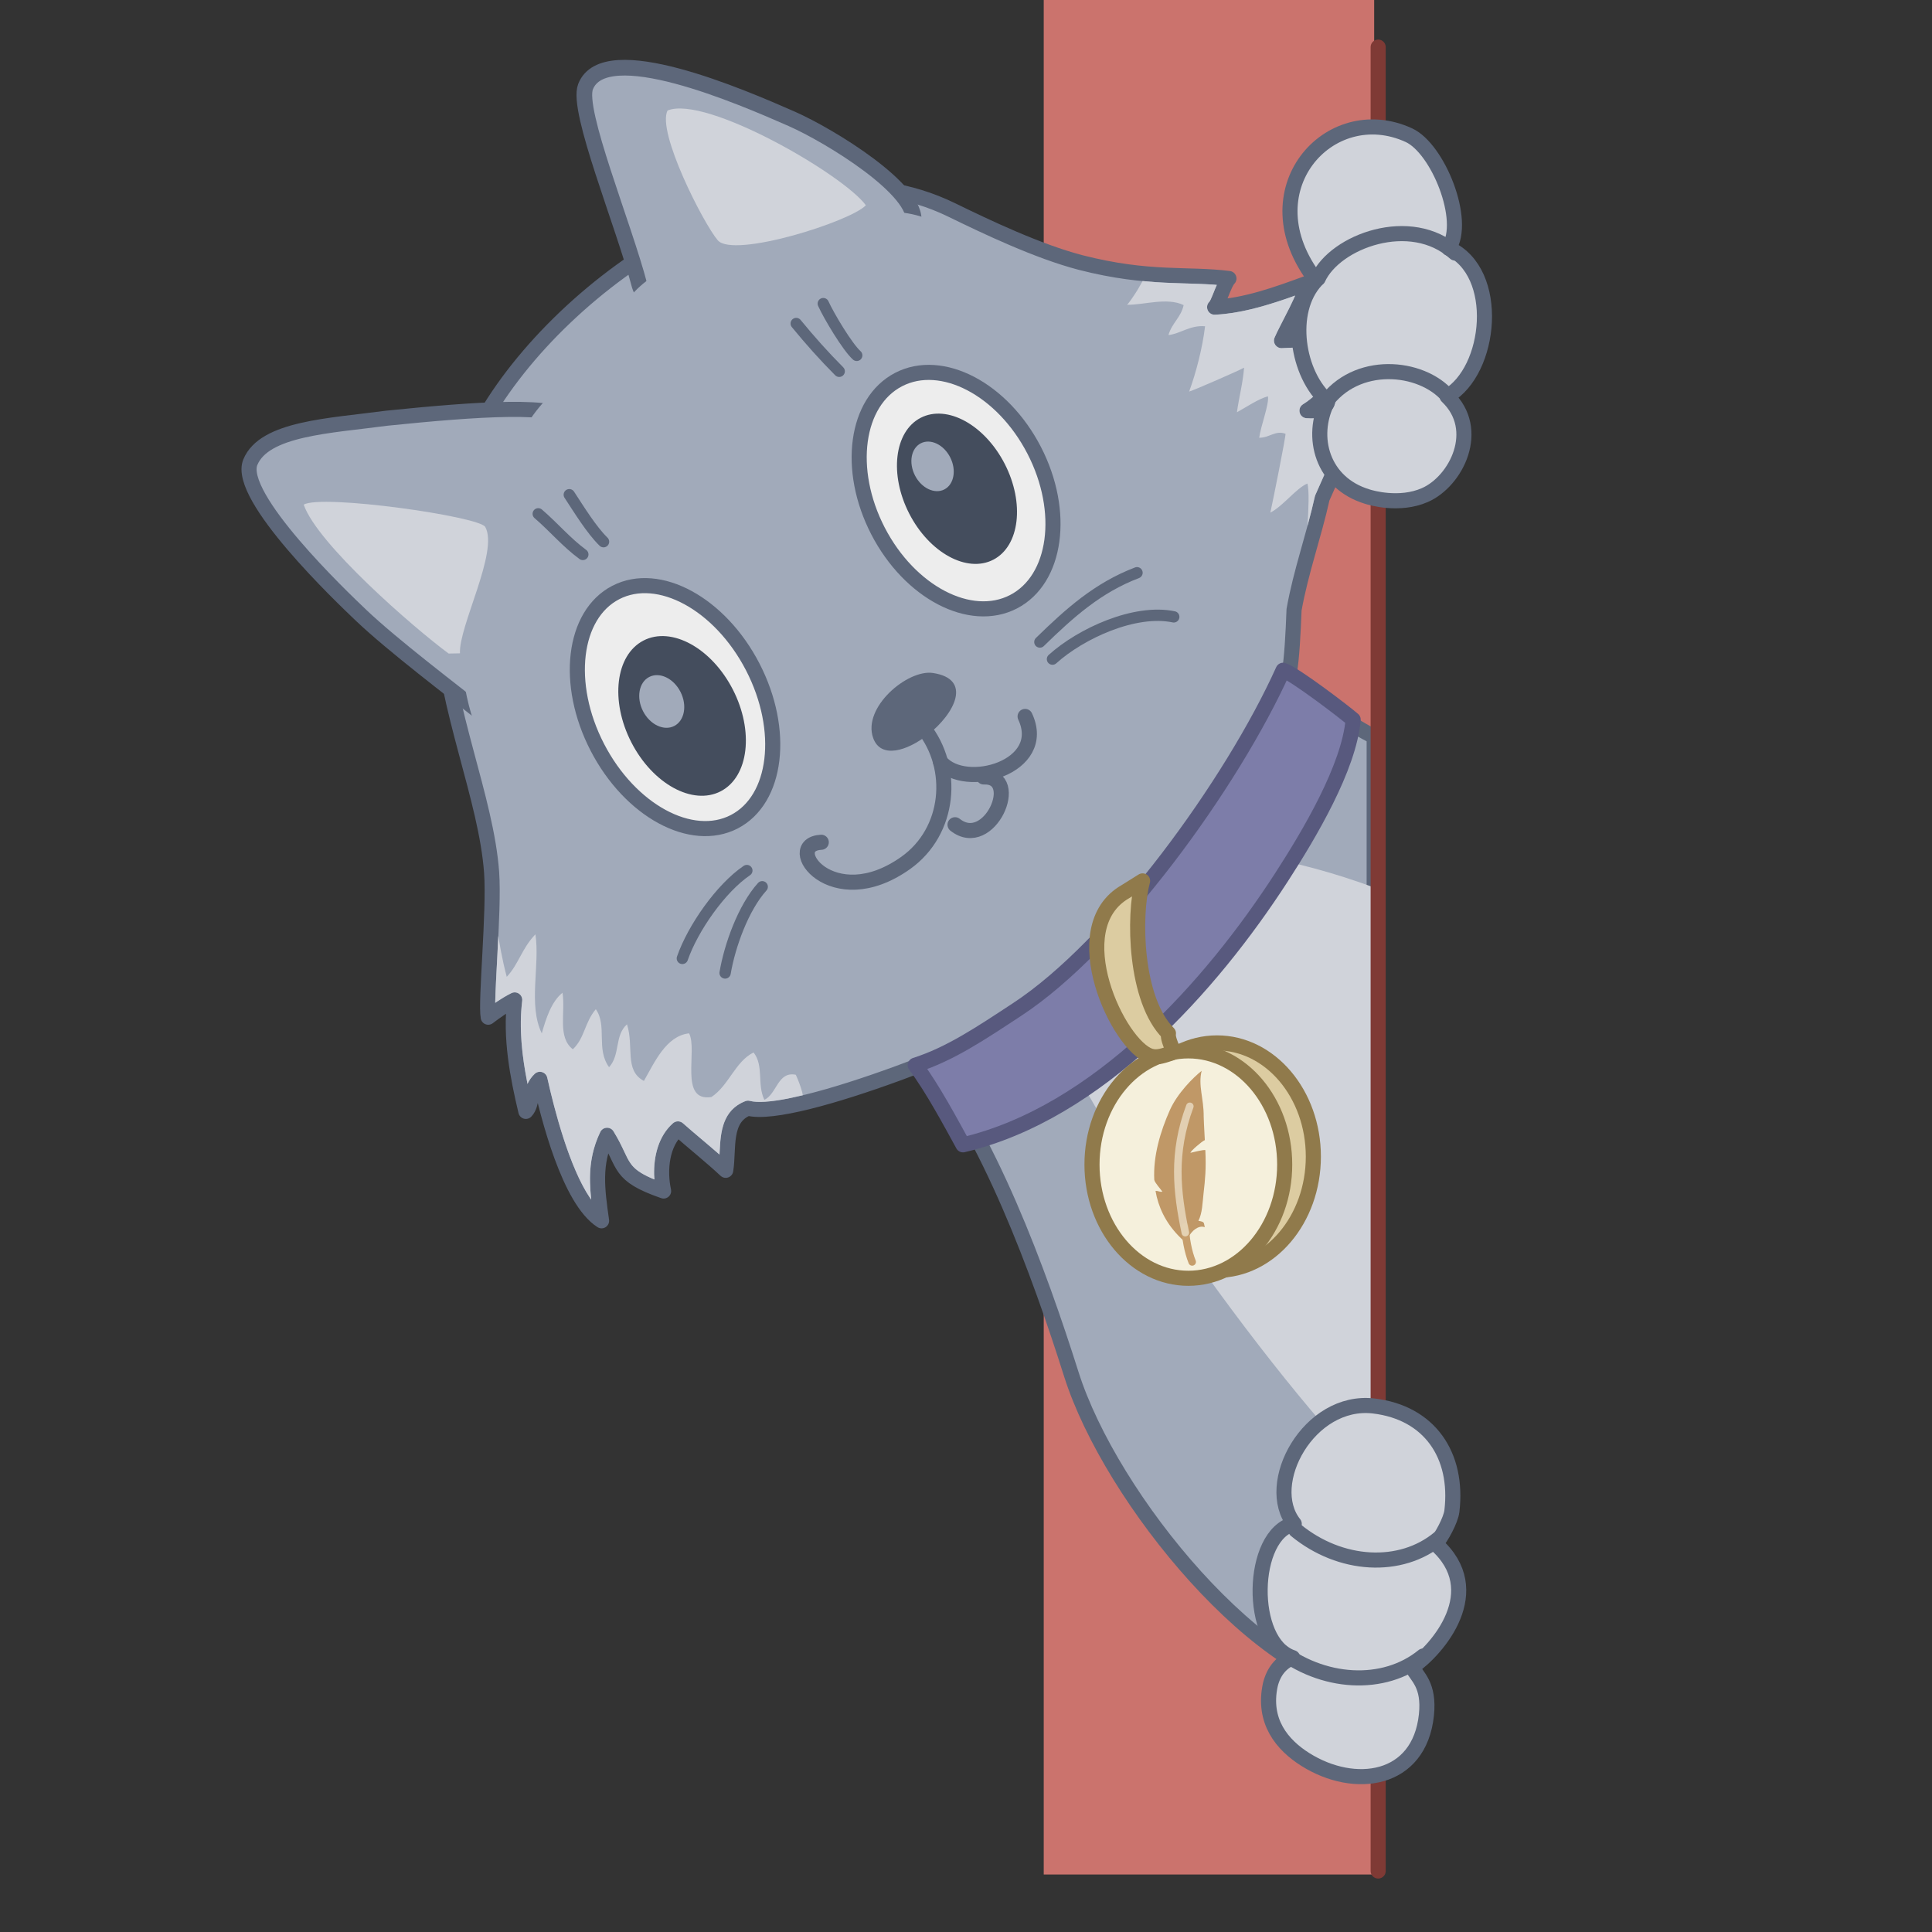 <?xml version="1.0" encoding="UTF-8" standalone="no"?>
<!DOCTYPE svg PUBLIC "-//W3C//DTD SVG 1.1//EN" "http://www.w3.org/Graphics/SVG/1.1/DTD/svg11.dtd">
<svg stroke-width="0.501" stroke-linejoin="bevel" fill-rule="evenodd" xmlns:xlink="http://www.w3.org/1999/xlink" xmlns="http://www.w3.org/2000/svg" version="1.1" overflow="visible" width="192pt" height="192pt" viewBox="0 0 192 192"><rect x="0" y="0" width="192" height="192" fill="#333333" stroke="none"/><script xmlns=""/>
 <defs>
  <radialGradient id="RadialGradient" gradientUnits="userSpaceOnUse" cx="0" cy="0" r="29.685" gradientTransform="translate(138.543 78.909) rotate(178.728) scale(1 2.405)">
   <stop offset="0" stop-color="#ffffff"/>
   <stop offset="0.1" stop-color="#f6f6f6"/>
   <stop offset="0.2" stop-color="#ececec"/>
   <stop offset="0.3" stop-color="#dedede"/>
   <stop offset="0.4" stop-color="#cecece"/>
   <stop offset="0.5" stop-color="#b8b8b8"/>
   <stop offset="0.6" stop-color="#9b9b9b"/>
   <stop offset="0.7" stop-color="#727272"/>
   <stop offset="0.8" stop-color="#484848"/>
   <stop offset="0.9" stop-color="#232323"/>
   <stop offset="1" stop-color="#000000"/>
  </radialGradient>
 </defs>
 <g id="Document" fill="none" stroke="black" font-family="Times New Roman" font-size="16" transform="scale(1 -1)">
  <g id="Spread" transform="translate(0 -192)">
   <g id="Layer 1">
    <mask id="TranspMask">
     <rect x="-10%" y="-10%" width="120%" height="120%" fill="url(#RadialGradient)" stroke="none"/>
    </mask>
    <path d="M 103.725,197.999 L 103.725,5.714 L 136.564,5.714 L 136.564,197.999 L 103.725,197.999 Z" fill="#cb736d" stroke="none" stroke-linecap="round" stroke-width="0.75" stroke-linejoin="miter" marker-start="none" marker-end="none" stroke-miterlimit="79.84" mask="url(#TranspMask)"/>
    <path d="M 106.464,55.439 C 103.259,65.569 98.236,79.347 91.504,87.627 C 91.209,87.991 90.907,88.341 90.599,88.674 C 92.084,90.72 95.403,95.85 96.81,98.328 C 100.743,105.254 113.589,125.848 121.657,126.34 C 126.717,126.648 131.345,121.632 135.742,119.218 C 136.013,119.069 136.287,118.928 136.564,118.794 L 136.565,23.979 L 136.565,23.964 C 125.493,24.645 110.387,43.038 106.464,55.439 Z" stroke-linejoin="round" stroke-linecap="round" stroke="#5d677a" stroke-width="1.5" fill="#a1aaba" marker-start="none" marker-end="none" stroke-miterlimit="79.84"/>
    <path d="M 104.122,91.966 C 100.547,111.038 121.26,109.454 136.565,103.798 L 136.565,44.9 L 136.565,44.896 C 124.063,57.525 105.379,85.254 104.122,91.966 Z" stroke-linejoin="round" stroke-linecap="round" fill="#d0d3da" stroke-width="0.75" stroke="none" marker-start="none" marker-end="none" stroke-miterlimit="79.84"/>
    <path d="M 136.961,187.318 L 136.961,6.063" fill="none" stroke="#7f3a35" stroke-width="1.5" stroke-linecap="round" stroke-linejoin="round" stroke-miterlimit="79.84"/>
    <path d="M 107.413,165.905 C 114.219,164.164 118.012,164.848 122.132,164.322 C 121.648,163.863 121.101,161.791 120.707,161.474 C 123.719,161.614 126.879,162.74 129.886,163.848 C 129.891,162.836 127.814,159.265 127.354,158.15 C 129.373,158.235 133.505,158.467 135.425,158.308 C 134.671,156.333 132.339,152.69 129.886,151.187 C 132.225,150.988 132.681,152.423 134.792,150.395 C 134.682,149.921 132.904,145.841 131.401,142.498 C 130.566,138.727 129.285,135.234 128.602,131.406 C 128.513,129.046 128.38,126.593 128.145,125.232 C 126.44,115.326 112.668,97.044 104.09,91.839 C 99.357,88.967 79.014,80.647 74.337,81.869 C 71.82,80.888 72.47,77.806 72.121,75.697 C 70.683,77.045 68.717,78.618 67.374,79.812 C 65.759,78.391 65.499,75.723 65.949,73.639 C 61.348,75.24 62.182,76.155 60.331,79.178 C 58.982,76.358 59.342,73.829 59.783,70.679 C 56.56,72.737 54.475,81.064 53.655,84.738 C 52.564,83.721 52.988,82.313 52.26,81.552 C 51.429,85.048 50.691,88.86 51.152,92.631 C 50.282,92.202 49.248,91.471 48.519,90.912 C 48.231,92.412 49.137,101.401 48.857,105.291 C 48.328,112.649 44.336,121.393 43.793,130.455 C 43.318,138.368 44.69,144.319 47.908,150.079 C 55.764,164.137 77.801,179.322 94.594,171.128 C 97.994,169.469 103.14,167.013 107.413,165.905 Z" stroke-linejoin="round" stroke-linecap="round" fill="#a1aaba" stroke-width="1.5" stroke="#5d677a" marker-start="none" marker-end="none" stroke-miterlimit="79.84"/>
    <path d="M 58.755,72.785 L 58.663,72.907 C 56.593,75.94 55.096,81.716 54.386,84.901 C 54.26,85.466 53.566,85.681 53.143,85.286 C 52.841,85.005 52.625,84.688 52.465,84.365 L 52.43,84.267 L 52.406,84.376 C 51.878,87.058 51.563,89.818 51.896,92.539 C 51.968,93.13 51.353,93.566 50.82,93.303 C 50.35,93.071 49.845,92.763 49.365,92.443 L 49.215,92.338 L 49.215,92.375 C 49.237,93.46 49.323,95.103 49.433,97.165 L 49.514,98.991 L 49.783,97.466 C 49.952,96.596 50.14,95.745 50.361,94.925 C 51.551,96.188 51.85,97.746 53.209,99.146 C 53.679,96.083 52.466,92.117 53.842,89.307 C 54.261,90.765 54.776,92.435 55.9,93.343 C 56.216,91.409 55.369,88.925 56.928,87.725 C 58.12,88.848 58.07,90.344 59.211,91.707 C 60.373,90.046 59.203,87.768 60.529,85.945 C 61.665,87.195 61.05,89.077 62.309,90.204 C 63.026,87.953 62.019,85.629 63.991,84.579 C 65.03,86.386 66.188,89.063 68.481,89.307 C 69.357,87.626 67.453,82.487 70.697,82.977 C 72.428,84.117 73.068,86.514 74.891,87.408 C 75.934,86.06 75.214,84.269 75.96,82.7 C 77.215,83.281 77.274,85.557 79.085,85.192 C 79.351,84.617 79.563,84.037 79.724,83.453 L 79.78,83.157 L 78.265,82.819 C 76.592,82.493 75.289,82.394 74.526,82.594 C 74.373,82.634 74.211,82.625 74.064,82.567 C 71.8,81.685 71.618,79.509 71.522,77.592 L 71.504,77.259 L 71.465,77.294 C 70.224,78.377 68.832,79.517 67.872,80.372 C 67.589,80.624 67.162,80.625 66.878,80.375 C 65.438,79.108 64.957,77.093 65.005,75.242 L 65.039,74.786 L 64.759,74.9 C 63.568,75.422 63.054,75.857 62.711,76.321 C 62.154,77.073 62.01,77.871 60.97,79.569 C 60.66,80.075 59.91,80.036 59.654,79.501 C 58.559,77.212 58.514,75.092 58.745,72.858 L 58.755,72.785 Z" stroke-linejoin="round" stroke-linecap="round" fill="#d0d3da" stroke-width="0" stroke="none" marker-start="none" marker-end="none" stroke-miterlimit="79.84"/>
    <path d="M 129.926,143.947 C 128.82,143.488 127.494,141.69 126.246,141.058 C 126.477,142.093 127.811,148.724 127.75,148.892 C 126.771,149.269 126.137,148.486 125.139,148.496 C 125.296,149.694 126.132,151.801 126.009,152.611 C 125.106,152.394 123.784,151.497 122.923,151.028 C 123.14,152.566 123.524,153.969 123.635,155.46 C 123.215,155.215 118.693,153.228 118.175,153.086 C 118.853,154.931 119.501,157.411 119.758,159.575 C 118.267,159.711 117.265,158.811 116.118,158.704 C 116.489,159.945 117.36,160.444 117.63,161.679 C 115.967,162.479 113.647,161.683 112.003,161.711 C 112.117,161.79 112.602,162.47 113.053,163.196 L 113.553,164.071 L 114.836,163.961 C 116.994,163.816 118.839,163.832 120.573,163.716 L 120.928,163.682 L 120.76,163.307 C 120.582,162.872 120.426,162.456 120.304,162.206 L 120.199,162.028 L 120.167,161.995 C 119.697,161.508 120.065,160.693 120.741,160.724 C 123.101,160.834 125.53,161.521 127.857,162.322 L 128.709,162.628 L 128.551,162.266 C 128.426,161.993 128.281,161.692 128.12,161.367 C 127.571,160.262 126.903,159.023 126.66,158.436 C 126.452,157.93 126.839,157.377 127.385,157.4 C 128.931,157.465 131.6,157.609 133.622,157.612 L 134.281,157.604 L 133.921,156.919 C 132.878,155.081 131.189,152.865 129.494,151.826 C 128.879,151.449 129.103,150.5 129.822,150.439 C 131.074,150.333 132.09,150.681 132.513,150.732 C 132.798,150.765 133.111,150.767 133.65,150.381 L 133.918,150.171 L 133.699,149.63 C 133.099,148.178 131.861,145.352 130.716,142.805 C 130.695,142.758 130.679,142.71 130.668,142.66 C 130.462,141.733 130.227,140.814 129.979,139.897 L 129.938,139.75 L 129.95,139.945 C 130.031,141.31 130.127,143.255 129.926,143.947 Z" stroke-linejoin="round" stroke-linecap="round" fill="#d0d3da" stroke-width="0" stroke="none" marker-start="none" marker-end="none" stroke-miterlimit="79.84"/>
    <path d="M 63.572,163.585 C 61.959,169.746 57.281,181.011 58.186,183.372 C 60.072,188.294 73.76,182.353 78.681,180.188 C 82.42,178.544 91.376,173.084 90.777,169.864 C 90.195,166.736 82.233,165.995 79.448,165.204 C 75.714,164.146 67.452,163.228 64.47,161.79 C 64.416,162.222 63.704,163.084 63.572,163.585 Z" fill="#a1aaba" stroke-width="1.557" stroke="#5d677a" stroke-linecap="round" stroke-linejoin="round" marker-start="none" marker-end="none" stroke-miterlimit="79.84"/>
    <path d="M 48.213,120.796 C 45.115,123.254 39.037,127.849 35.874,130.861 C 33.986,132.658 23.469,142.673 24.88,146.073 C 26.274,149.434 32.712,149.674 38.434,150.439 C 47.32,151.344 55.627,151.964 56.959,150.139 C 59.941,146.052 50.909,125.729 49.127,120.167 C 48.864,120.309 48.555,120.523 48.213,120.796 Z" fill="#a1aaba" stroke-width="1.5" stroke="#5d677a" stroke-linecap="round" stroke-linejoin="round" marker-start="none" marker-end="none" stroke-miterlimit="79.84"/>
    <path d="M 131.944,152.136 C 130.152,148.577 131.397,143.99 135.9,142.641 C 136.228,142.535 139.065,141.691 141.598,142.799 C 144.726,144.167 147.3,149.298 143.813,152.611 C 148.244,155.143 149.194,164.955 143.971,167.329 C 145.799,170.078 142.901,177.238 140.015,178.566 C 132.102,182.206 123.872,173.027 130.797,164.138 C 127.919,161.056 128.891,154.764 131.944,152.136 Z" stroke-width="1.5" fill="#d0d3da" stroke="#5d677a" stroke-linecap="round" stroke-linejoin="round" marker-start="none" marker-end="none" stroke-miterlimit="79.84"/>
    <path d="M 128.62,40.563 C 124.224,39.577 124.031,28.694 128.462,27.269 C 127.302,26.792 126.572,25.887 126.246,24.579 C 125.455,20.939 127.421,18.592 129.728,17.141 C 134.614,14.066 141.057,14.931 141.756,21.572 C 142.072,24.579 140.806,25.37 140.331,26.32 C 142.864,28.06 147.922,33.923 142.666,38.565 C 143.245,39.213 144.182,40.938 144.288,41.829 C 144.947,47.409 142.052,51.613 136.533,52.274 C 130.082,53.048 125.455,44.52 128.62,40.563 Z" stroke-width="1.5" fill="#d0d3da" stroke="#5d677a" stroke-linecap="round" stroke-linejoin="round" marker-start="none" marker-end="none" stroke-miterlimit="79.84"/>
    <path d="M 90.954,86.142 C 92.682,83.833 94.519,80.383 95.702,78.229 C 109.154,81.394 120.391,94.055 127.354,104.817 C 130.119,109.091 134.059,115.716 134.476,120.484 C 133.635,121.22 128.595,125.066 127.512,125.39 C 122.448,114.154 110.737,98.011 101.083,91.681 C 97.53,89.35 94.436,87.25 90.954,86.142 Z" fill="#7d7da9" stroke-width="1.5" stroke="#58597e" stroke-linecap="round" stroke-linejoin="round" marker-start="none" marker-end="none" stroke-miterlimit="79.84"/>
    <path d="M 92.21,118.983 C 90.128,117.353 87.528,116.565 86.776,118.656 C 85.684,121.693 90.187,125.501 92.716,125.119 C 96.676,124.52 94.866,121.065 92.21,118.983 Z" fill="#5d677a" stroke="none" stroke-linecap="round" stroke-linejoin="round" stroke-width="0.75" marker-start="none" marker-end="none" stroke-miterlimit="79.84"/>
    <path d="M 61.198,133.12 C 65.461,135.323 71.559,132.007 74.808,125.719 C 78.057,119.431 77.233,112.539 72.971,110.336 C 68.708,108.133 62.61,111.449 59.361,117.738 C 56.112,124.026 56.936,130.918 61.198,133.12 Z" fill="#ededed" stroke-width="1.5" stroke="#5d677a" stroke-linecap="round" stroke-linejoin="round" marker-start="none" marker-end="none" stroke-miterlimit="79.84"/>
    <path d="M 89.309,154.285 C 93.592,156.498 99.625,153.346 102.774,147.252 C 105.923,141.157 105.003,134.412 100.72,132.199 C 96.437,129.986 90.403,133.138 87.254,139.233 C 84.106,145.327 85.026,152.072 89.309,154.285 Z" fill="#ededed" stroke-width="1.5" stroke="#5d677a" stroke-linecap="round" stroke-linejoin="round" marker-start="none" marker-end="none" stroke-miterlimit="79.84"/>
    <path d="M 91.746,119.693 C 94.956,115.689 94.424,109.377 90.005,106.241 C 82.659,101.03 77.65,108.089 81.617,108.298" fill="none" stroke-width="1.5" stroke="#5d677a" stroke-linecap="round" stroke-linejoin="round" stroke-miterlimit="79.84"/>
    <path d="M 93.464,116.291 C 95.904,113.393 104.257,115.734 101.874,120.801" fill="none" stroke-width="1.5" stroke="#5d677a" stroke-linecap="round" stroke-linejoin="round" stroke-miterlimit="79.84"/>
    <path d="M 94.911,110.039 C 98.312,107.347 101.646,114.942 97.76,114.787" fill="none" stroke-width="1.5" stroke="#5d677a" stroke-linecap="round" stroke-linejoin="round" stroke-miterlimit="79.84"/>
    <path d="M 120.945,88.357 C 126.229,88.357 130.519,83.294 130.519,77.057 C 130.519,70.82 126.229,65.757 120.945,65.757 C 115.66,65.757 111.37,70.82 111.37,77.057 C 111.37,83.294 115.66,88.357 120.945,88.357 Z" fill="#dccca1" stroke-width="1.5" stroke="#907a4b" stroke-linecap="round" stroke-linejoin="round" marker-start="none" marker-end="none" stroke-miterlimit="79.84"/>
    <path d="M 45.968,125.206 C 46.566,120.789 48.054,116.078 50.915,116.37 C 51.7,116.45 52.832,117.412 53.13,118.269 C 55.285,124.447 62.052,144.273 62.151,149.921 C 62.185,151.841 62.166,153.154 60.568,153.877 C 51.937,157.784 47.164,136.959 45.85,132.196 C 45.569,131.175 45.555,128.26 45.968,125.206 Z" fill="#a1aaba" stroke="none" stroke-linecap="round" stroke-linejoin="round" stroke-width="0.75" marker-start="none" marker-end="none" stroke-miterlimit="79.84"/>
    <path d="M 64.243,164.073 C 62.468,162.693 61.513,161.235 61.866,159.828 C 66.962,154.392 89.505,164.626 94.12,167.488 C 94.409,174.434 71.83,169.966 64.243,164.073 Z" fill="#a1aaba" stroke="none" stroke-linecap="round" stroke-linejoin="round" stroke-width="0.75" marker-start="none" marker-end="none" stroke-miterlimit="79.84"/>
    <path d="M 63.943,128.34 C 66.726,129.788 70.709,127.608 72.829,123.476 C 74.949,119.344 74.411,114.812 71.627,113.365 C 68.844,111.918 64.861,114.097 62.741,118.229 C 60.621,122.361 61.16,126.893 63.943,128.34 Z" fill="#444d5d" stroke-width="0.9" stroke="none" stroke-linecap="round" stroke-linejoin="round" marker-start="none" marker-end="none" stroke-miterlimit="79.84"/>
    <path d="M 91.489,150.475 C 94.108,151.837 97.855,149.786 99.85,145.897 C 101.845,142.007 101.339,137.742 98.719,136.38 C 96.1,135.019 92.353,137.069 90.358,140.959 C 88.363,144.849 88.869,149.113 91.489,150.475 Z" fill="#444d5d" stroke-width="0.85" stroke="none" stroke-linecap="round" stroke-linejoin="round" marker-start="none" marker-end="none" stroke-miterlimit="79.84"/>
    <path d="M 64.514,124.721 C 65.54,125.253 66.932,124.596 67.621,123.253 C 68.309,121.91 68.036,120.388 67.011,119.856 C 65.986,119.324 64.593,119.981 63.904,121.324 C 63.216,122.667 63.489,124.189 64.514,124.721 Z" fill="#a1aaba" stroke-width="0.292" stroke="none" stroke-linecap="round" stroke-linejoin="round" marker-start="none" marker-end="none" stroke-miterlimit="79.84"/>
    <path d="M 91.502,147.943 C 92.466,148.444 93.776,147.825 94.424,146.56 C 95.073,145.296 94.816,143.863 93.852,143.362 C 92.888,142.862 91.579,143.481 90.93,144.745 C 90.282,146.01 90.538,147.443 91.502,147.943 Z" fill="#a1aaba" stroke-width="0.276" stroke="none" stroke-linecap="round" stroke-linejoin="round" marker-start="none" marker-end="none" stroke-miterlimit="79.84"/>
    <path d="M 71.33,168.121 C 69.91,169.78 65.237,178.933 66.345,181.019 C 70.118,182.569 83.787,174.674 86.048,171.602 C 84.573,169.998 72.89,166.297 71.33,168.121 Z" fill="#d0d3da" stroke="none" stroke-linecap="round" stroke-linejoin="round" stroke-width="0.75" marker-start="none" marker-end="none" stroke-miterlimit="79.84"/>
    <path d="M 44.584,127.052 C 41.041,129.671 31.525,137.956 30.183,141.849 C 31.965,142.911 47.635,140.686 48.224,139.634 C 49.585,137.2 45.563,129.728 45.712,127.072 L 44.584,127.052 Z" fill="#d0d3da" stroke="none" stroke-linecap="round" stroke-linejoin="round" stroke-width="0.75" marker-start="none" marker-end="none" stroke-miterlimit="79.84"/>
    <path d="M 118.096,87.565 C 123.381,87.565 127.671,82.502 127.671,76.265 C 127.671,70.028 123.381,64.966 118.096,64.966 C 112.811,64.966 108.521,70.028 108.521,76.265 C 108.521,82.502 112.811,87.565 118.096,87.565 Z" fill="#f5f0dc" stroke-width="1.5" stroke="#907a4b" stroke-linecap="round" stroke-linejoin="round" marker-start="none" marker-end="none" stroke-miterlimit="79.84"/>
    <path d="M 111.845,103.392 C 105.556,99.789 111.175,87.999 114.34,87.049 C 115.044,86.838 115.686,87.11 116.592,87.408 C 116.481,88.038 116.026,88.734 116.118,89.307 C 112.786,92.609 112.613,100.984 113.549,104.458 L 111.845,103.392 Z" fill="#dccca1" stroke-width="1.5" stroke="#907a4b" stroke-linecap="round" stroke-linejoin="round" marker-start="none" marker-end="none" stroke-miterlimit="79.84"/>
    <path d="M 117.101,69.208 C 115.795,70.569 115.104,72.084 114.834,73.646 C 115.135,73.668 115.21,73.52 115.519,73.573 C 115.314,73.867 114.741,74.49 114.711,74.749 C 114.586,77.143 115.33,79.583 116.262,81.683 C 117.005,83.354 118.602,84.94 119.42,85.584 C 119.05,84.13 119.64,82.827 119.621,81.033 C 119.618,80.824 119.672,79.887 119.734,78.695 C 119.456,78.588 118.36,77.652 118.297,77.434 C 118.611,77.506 119.561,77.749 119.785,77.706 C 119.875,75.819 119.768,74.818 119.606,73.387 C 119.501,72.474 119.494,71.456 119.096,70.676 C 119.756,70.56 119.603,70.517 119.729,70.045 C 119.08,70.274 118.409,69.64 118.129,69.088 C 117.963,68.876 117.811,68.72 117.687,68.651 C 117.48,68.83 117.286,69.017 117.101,69.208 Z" stroke-linecap="round" fill="#c09867" stroke="none" stroke-linejoin="round" stroke-width="0.75" marker-start="none" marker-end="none" stroke-miterlimit="79.84"/>
    <path d="M 118.477,66.593 C 118.07,67.595 117.809,69.003 117.795,70.09" fill="none" stroke-linecap="round" stroke="#c69e6c" stroke-linejoin="round" stroke-width="0.75" stroke-miterlimit="79.84"/>
    <path d="M 117.795,69.502 C 116.944,73.573 116.51,77.411 118.244,82.055" fill="none" stroke-linecap="round" stroke-opacity="0.635" stroke="#f5f0dc" stroke-linejoin="round" stroke-width="0.75" stroke-miterlimit="79.84" fill-opacity="0.635"/>
    <path d="M 79.127,159.849 C 80.542,158.126 81.845,156.665 83.4,155.101" fill="none" stroke-width="1.125" stroke="#5d677a" stroke-linecap="round" stroke-linejoin="round" stroke-miterlimit="79.84"/>
    <path d="M 81.817,161.827 C 82.37,160.605 84.206,157.525 85.141,156.684" fill="none" stroke-width="1.125" stroke="#5d677a" stroke-linecap="round" stroke-linejoin="round" stroke-miterlimit="79.84"/>
    <path d="M 53.489,140.937 C 55.052,139.596 56.26,138.122 57.92,136.901" fill="none" stroke-width="1.125" stroke="#5d677a" stroke-linecap="round" stroke-linejoin="round" stroke-miterlimit="79.84"/>
    <path d="M 56.575,142.836 C 57.532,141.38 58.775,139.342 59.978,138.167" fill="none" stroke-width="1.125" stroke="#5d677a" stroke-linecap="round" stroke-linejoin="round" stroke-miterlimit="79.84"/>
    <path d="M 67.811,96.755 C 68.857,99.772 71.645,103.741 74.221,105.487" fill="none" stroke-width="1.125" stroke="#5d677a" stroke-linecap="round" stroke-linejoin="round" stroke-miterlimit="79.84"/>
    <path d="M 72.061,95.307 C 72.522,98.027 73.869,101.791 75.748,103.875" fill="none" stroke-width="1.125" stroke="#5d677a" stroke-linecap="round" stroke-linejoin="round" stroke-miterlimit="79.84"/>
    <path d="M 103.341,128.197 C 106.295,131.08 109.095,133.594 112.995,135.081" fill="none" stroke-width="1.125" stroke="#5d677a" stroke-linecap="round" stroke-linejoin="round" stroke-miterlimit="79.84"/>
    <path d="M 104.594,126.497 C 107.412,129.045 112.784,131.508 116.647,130.697" fill="none" stroke-width="1.125" stroke="#5d677a" stroke-linecap="round" stroke-linejoin="round" stroke-miterlimit="79.84"/>
    <path d="M 126.879,28.219 C 131.409,24.579 137.544,24.256 141.439,27.427" fill="none" stroke-width="1.5" stroke="#5d677a" stroke-linecap="round" stroke-linejoin="round" stroke-miterlimit="79.84"/>
    <path d="M 128.779,39.93 C 133.21,36.29 139.211,35.967 143.022,39.139" fill="none" stroke-width="1.5" stroke="#5d677a" stroke-linecap="round" stroke-linejoin="round" stroke-miterlimit="79.84"/>
    <path d="M 131.469,151.503 C 131.817,151.696 131.975,151.957 131.944,152.284 C 135.245,156.388 141.718,155.565 144.13,152.341" fill="none" stroke-width="1.5" stroke="#5d677a" stroke-linecap="round" stroke-linejoin="round" stroke-miterlimit="79.84"/>
    <path d="M 130.994,164.322 C 132.677,168.024 140.213,170.819 144.605,166.854" fill="none" stroke-width="1.5" stroke="#5d677a" stroke-linecap="round" stroke-linejoin="round" stroke-miterlimit="79.84"/>
   </g>
  </g>
 </g>
</svg>